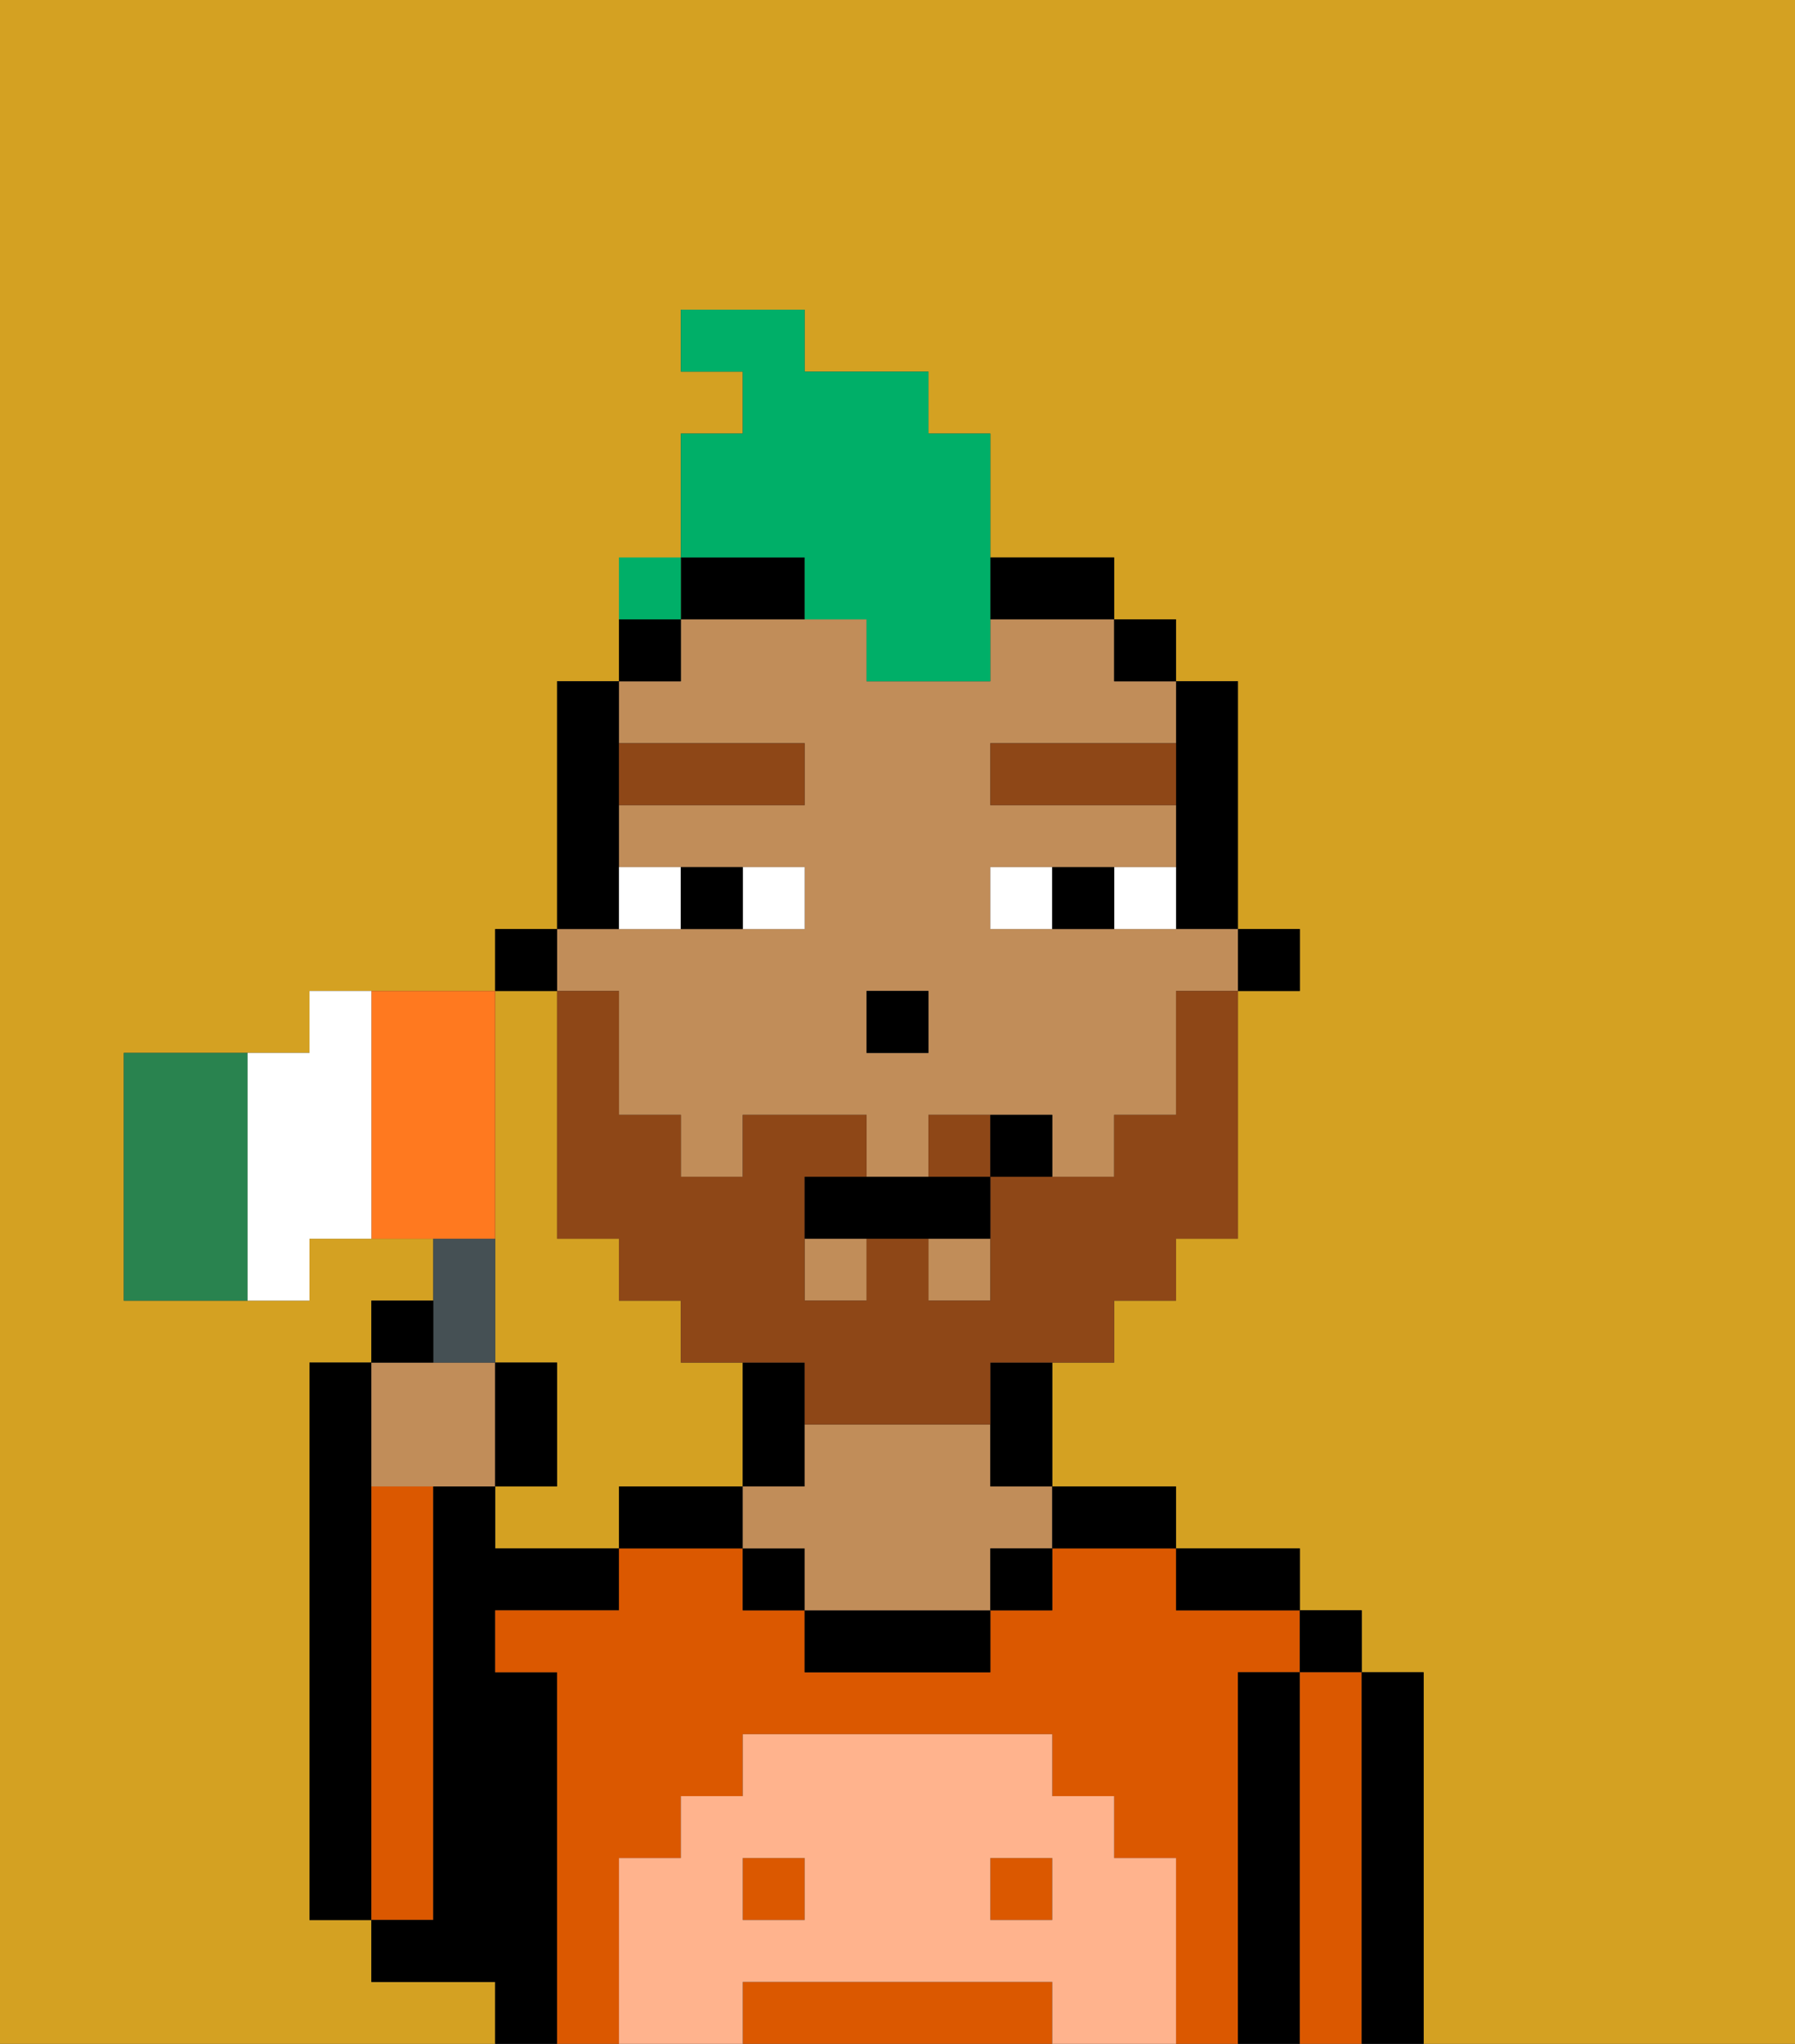 <svg xmlns="http://www.w3.org/2000/svg" viewBox="0 0 29 33"><rect x="0" y="0" width="29" height="33" fill="#333333" stroke="none"/><defs><style>polygon,rect,path{shape-rendering:crispedges;}.ha118-1{fill:#d4a122;}.ha118-2{fill:#000000;}.ha118-3{fill:#db5800;}.ha118-4{fill:#c18d59;}.ha118-5{fill:#ffb38d;}.ha118-6{fill:#ffffff;}.ha118-7{fill:#8e4717;}.ha118-8{fill:#8e4717;}.ha118-9{fill:#00af68;}.ha118-10{fill:#455054;}.ha118-11{fill:#29834f;}.ha118-12{fill:#ff791f;}</style></defs><path class="ha118-1" d="M8,19v3H9v2H8v1h2V24h2V22H11V21H10V20H9V16H8v3Z"/><path class="ha118-1" d="M0,33H8V32H6V31H5V22H6V21H7V20H5v1H2V17H5V16H8V15H9V11h1V10h1V7h1V6H11V5h2V6h2V7h1V9h2v1h1v1h1v4h1v1H20v4H19v1H18v1H17v2h2v1h2v1h1v1h1v6h6V0H0Z"/><path class="ha118-2" d="M6,24V22H5v9H6V24Z"/><path class="ha118-3" d="M7,30V24H6v7H7Z"/><path class="ha118-2" d="M9,27H8V26h2V25H8V24H7v7H6v1H8v1H9V27Z"/><rect class="ha118-3" x="16" y="30" width="1" height="1"/><path class="ha118-3" d="M20,27h1V26H19V25H17v1H16v1H13V26H12V25H10v1H8v1H9v6h1V30h1V29h1V28h5v1h1v1h1v3h1V27Z"/><rect class="ha118-3" x="12" y="30" width="1" height="1"/><path class="ha118-3" d="M16,32H12v1h5V32Z"/><path class="ha118-2" d="M11,24H10v1h2V24Z"/><path class="ha118-2" d="M13,23V22H12v2h1Z"/><rect class="ha118-2" x="12" y="25" width="1" height="1"/><path class="ha118-2" d="M13,26v1h3V26H13Z"/><path class="ha118-4" d="M16,23H13v1H12v1h1v1h3V25h1V24H16Z"/><rect class="ha118-2" x="16" y="25" width="1" height="1"/><path class="ha118-2" d="M18,25h1V24H17v1Z"/><path class="ha118-2" d="M20,26h1V25H19v1Z"/><path class="ha118-2" d="M21,27H20v6h1V27Z"/><rect class="ha118-2" x="21" y="26" width="1" height="1"/><path class="ha118-3" d="M22,27H21v6h1V27Z"/><path class="ha118-2" d="M23,27H22v6h1V27Z"/><path class="ha118-5" d="M19,30H18V29H17V28H12v1H11v1H10v3h2V32h5v1h2V30Zm-6,1H12V30h1Zm4,0H16V30h1Z"/><rect class="ha118-2" x="20" y="15" width="1" height="1"/><path class="ha118-2" d="M19,13v2h1V11H19v2Z"/><rect class="ha118-4" x="15" y="20" width="1" height="1"/><path class="ha118-4" d="M10,16v2h1v1h1V18h2v1h1V18h2v1h1V18h1V16h1V15H16V14h3V13H16V12h3V11H18V10H16v1H14V10H11v1H10v1h3v1H10v1h3v1H9v1Zm4,0h1v1H14Z"/><rect class="ha118-4" x="13" y="20" width="1" height="1"/><rect class="ha118-2" x="18" y="10" width="1" height="1"/><path class="ha118-2" d="M16,23v1h1V22H16Z"/><path class="ha118-2" d="M13,9H11v1h2Z"/><path class="ha118-2" d="M17,10h1V9H16v1Z"/><rect class="ha118-2" x="10" y="10" width="1" height="1"/><path class="ha118-2" d="M10,14V11H9v4h1Z"/><rect class="ha118-2" x="8" y="15" width="1" height="1"/><rect class="ha118-2" x="14" y="16" width="1" height="1"/><path class="ha118-6" d="M13,15V14H12v1Z"/><path class="ha118-6" d="M11,15V14H10v1Z"/><path class="ha118-6" d="M18,14v1h1V14Z"/><path class="ha118-6" d="M16,14v1h1V14Z"/><path class="ha118-2" d="M12,15V14H11v1Z"/><path class="ha118-2" d="M17,14v1h1V14Z"/><path class="ha118-7" d="M13,13V12H10v1Z"/><path class="ha118-7" d="M16,12v1h3V12Z"/><path class="ha118-8" d="M16,18H15v1h1Z"/><path class="ha118-8" d="M19,17v1H18v1H16v2H15V20H14v1H13V19h1V18H12v1H11V18H10V16H9v4h1v1h1v1h2v1h3V22h2V21h1V20h1V16H19Z"/><path class="ha118-2" d="M13,20h3V19H13Z"/><path class="ha118-2" d="M17,19V18H16v1Z"/><path class="ha118-9" d="M13,10h1v1h2V7H15V6H13V5H11V6h1V7H11V9h2Z"/><path class="ha118-4" d="M7,24H8V22H6v2Z"/><path class="ha118-10" d="M8,22V20H7v2Z"/><path class="ha118-2" d="M7,21H6v1H7Z"/><path class="ha118-2" d="M9,22H8v2H9Z"/><path class="ha118-11" d="M4,17H2v4H4V17Z"/><path class="ha118-12" d="M8,19V16H6v4H8Z"/><path class="ha118-6" d="M6,16H5v1H4v4H5V20H6V16Z"/><rect class="ha118-9" x="10" y="9" width="1" height="1"></rect></svg>